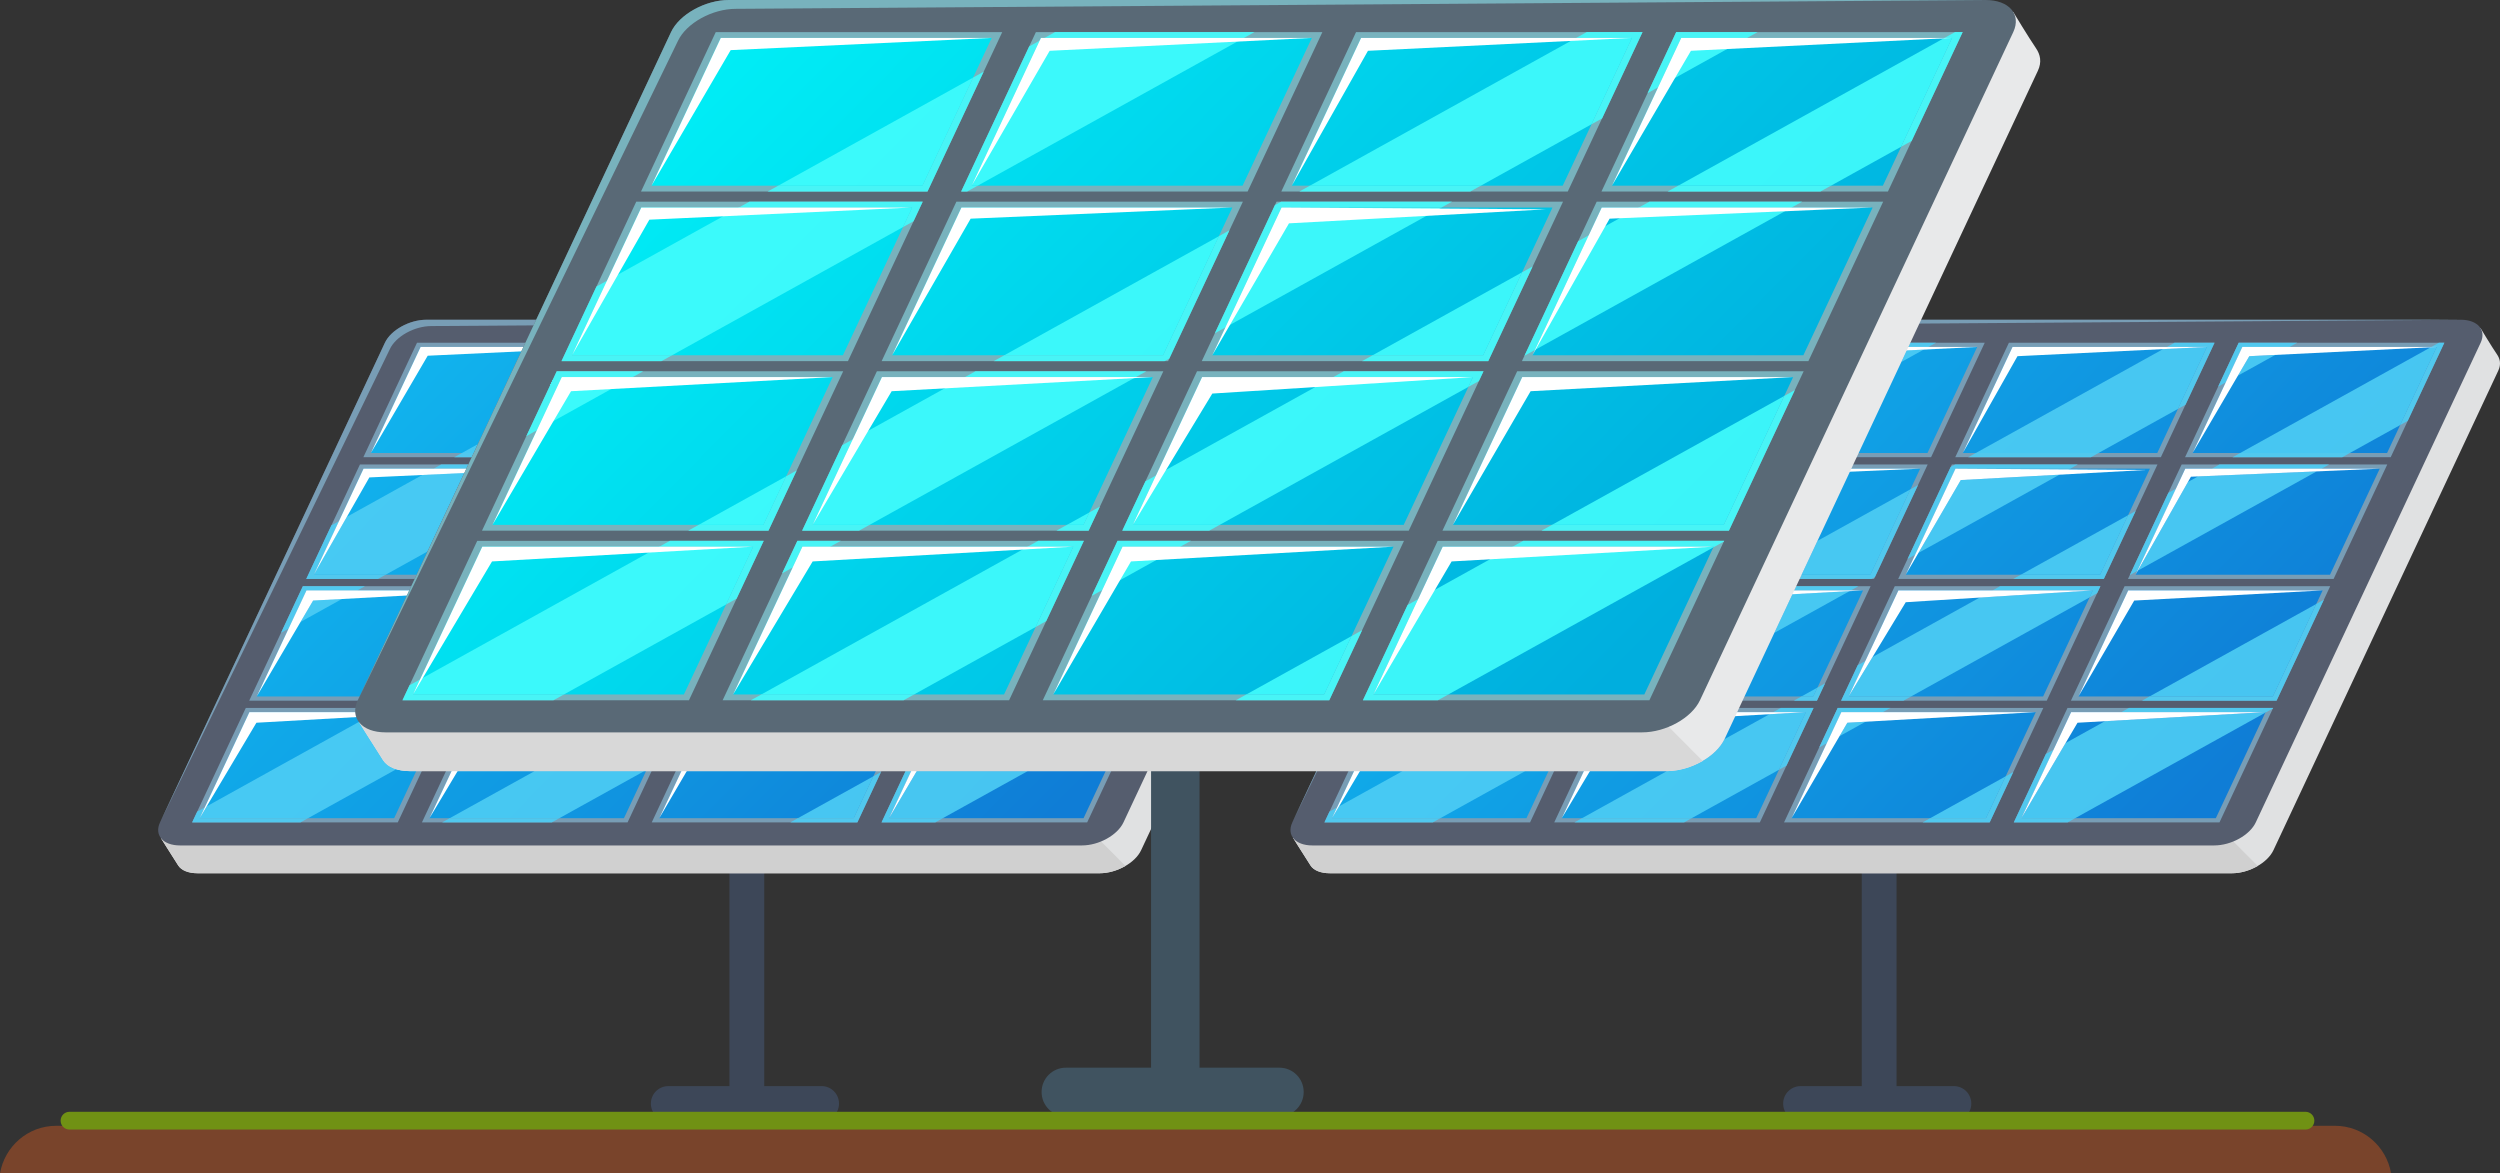 <svg width="245" height="115" viewBox="0 0 245 115" fill="none" xmlns="http://www.w3.org/2000/svg">
<rect x="0" y="0" width="245" height="115" fill="#333333" stroke="none"/>
<path d="M80.519 106.439H74.896V64.001C74.896 63.056 74.133 62.291 73.192 62.291C72.251 62.291 71.487 63.056 71.487 64.001V106.439H65.491C64.549 106.439 63.786 107.206 63.786 108.15C63.786 109.095 64.549 109.86 65.491 109.86H80.519C81.46 109.86 82.223 109.095 82.223 108.15C82.223 107.206 81.46 106.439 80.519 106.439Z" fill="#3D4758"/>
<path d="M111.83 83.322C111.246 84.57 109.424 85.578 107.762 85.578H19.365C18.467 85.578 17.777 85.3 17.466 84.817C16.684 83.6 15.769 82.131 15.769 82.131L39.451 36.319C40.035 35.071 41.856 34.06 43.519 34.06L132.137 32.174C132.137 32.174 133.237 33.997 133.735 34.722C134.04 35.167 134.16 35.696 133.868 36.319L111.83 83.322Z" fill="#E0E1E2"/>
<path d="M59.337 33.725L43.519 34.06C41.856 34.06 40.035 35.071 39.451 36.319L15.769 82.131C15.769 82.131 16.684 83.6 17.466 84.817C17.777 85.3 18.467 85.578 19.365 85.578H107.762C108.629 85.578 109.535 85.3 110.291 84.86L59.337 33.725Z" fill="#D0D0D0"/>
<path d="M110.1 80.594C109.516 81.841 107.694 82.853 106.03 82.853H17.633C15.971 82.853 15.097 81.841 15.682 80.594L37.72 33.591C38.304 32.343 40.126 31.334 41.788 31.334H130.185C131.848 31.334 132.722 32.343 132.137 33.591L110.1 80.594Z" fill="#555D6E"/>
<path d="M35.608 44.808L40.867 33.59H61.018L55.76 44.808H35.608ZM58.129 44.808L63.388 33.59H83.539L78.281 44.808H58.129ZM80.65 44.808L85.909 33.59H106.06L100.801 44.808H80.65ZM103.17 44.808L108.429 33.59H128.581L123.321 44.808H103.17ZM30.015 56.736L35.274 45.519H55.426L50.167 56.736H30.015ZM52.536 56.736L57.795 45.519H77.947L72.688 56.736H52.536ZM75.056 56.736L80.315 45.519H100.467L95.208 56.736H75.056ZM97.577 56.736L102.836 45.519H122.988L117.729 56.736H97.577ZM24.422 68.665L29.681 57.448H49.833L44.574 68.665H24.422ZM46.943 68.665L52.202 57.448H72.353L67.095 68.665H46.943ZM69.464 68.665L74.722 57.448H94.874L89.615 68.665H69.464ZM91.983 68.665L97.242 57.448H117.394L112.135 68.665H91.983ZM18.83 80.594L24.089 69.379H44.24L38.981 80.594H18.83ZM41.35 80.594L46.609 69.379H66.76L61.502 80.594H41.35ZM63.871 80.594L69.129 69.379H89.281L84.022 80.594H63.871ZM86.391 80.594L91.65 69.379H111.801L106.543 80.594H86.391Z" fill="#789DB5"/>
<path d="M127.84 34.002H108.783L103.909 44.396H122.966L127.84 34.002ZM105.319 34.002H86.262L81.389 44.396H100.446L105.319 34.002ZM82.799 34.002H63.742L58.868 44.396H77.925L82.799 34.002ZM60.278 34.002H41.221L36.348 44.396H55.405L60.278 34.002ZM122.248 45.931H103.19L98.316 56.325H117.373L122.248 45.931ZM99.726 45.931H80.67L75.795 56.325H94.853L99.726 45.931ZM77.206 45.931H58.149L53.276 56.325H72.332L77.206 45.931ZM54.686 45.931H35.628L30.755 56.325H49.811L54.686 45.931ZM116.654 57.86H97.597L92.724 68.253H111.781L116.654 57.86ZM94.134 57.86H75.077L70.203 68.253H89.26L94.134 57.86ZM71.613 57.86H52.556L47.683 68.253H66.74L71.613 57.86ZM49.093 57.86H30.036L25.162 68.253H44.219L49.093 57.86ZM111.061 69.789H92.004L87.13 80.182H106.188L111.061 69.789ZM88.541 69.789H69.484L64.61 80.182H83.667L88.541 69.789ZM66.02 69.789H46.963L42.089 80.182H61.147L66.02 69.789ZM38.626 80.182H19.569L24.442 69.789H43.499L38.626 80.182Z" fill="url(#paint0_linear)"/>
<path d="M91.66 80.594H86.391L88.746 75.571H89.292L87.13 80.182H92.4C92.153 80.32 91.906 80.458 91.66 80.594Z" fill="#51C8EE"/>
<path d="M84.021 80.594H77.451H84.021L86.332 75.667L84.021 80.594Z" fill="#4EC2E6"/>
<path d="M84.021 80.594H77.451L78.192 80.182H83.666L85.591 76.077L86.332 75.667L84.021 80.594Z" fill="#51C8EE"/>
<path d="M54.078 80.594H43.333L44.073 80.181H54.817L54.078 80.594Z" fill="#51C8EE"/>
<path d="M29.448 80.594H18.83L19.323 79.541L20.062 79.131L19.569 80.182H30.188L29.448 80.594Z" fill="#51C8EE"/>
<path d="M27.54 62.012L29.679 57.449L27.54 62.012Z" fill="#4EC2E6"/>
<path d="M27.54 62.012L29.679 57.449H35.763L35.023 57.86H30.034L28.28 61.603L27.54 62.012Z" fill="#51C8EE"/>
<path d="M37.047 56.736H30.013L32.473 51.489C32.719 51.354 32.967 51.215 33.212 51.08L30.753 56.324H37.788L37.047 56.736Z" fill="#51C8EE"/>
<path d="M45.7 45.931H42.494C42.74 45.792 42.987 45.656 43.233 45.518H45.893L45.7 45.931Z" fill="#51C8EE"/>
<path d="M46.227 44.809H44.518L45.259 44.396H46.42L46.227 44.809Z" fill="#51C8EE"/>
<path d="M92.4 80.182H87.13L89.292 75.572L87.13 80.182L89.841 75.572H100.71C97.94 77.109 95.169 78.647 92.4 80.182ZM83.667 80.182H78.192L85.592 76.077L83.667 80.182ZM54.818 80.182H44.073L52.384 75.572H63.128L54.818 80.182ZM30.188 80.182H19.569L20.259 79.021L35.165 70.751C35.17 70.758 35.174 70.762 35.179 70.769C35.179 70.769 35.772 71.719 36.496 72.864C36.553 72.955 36.613 73.049 36.672 73.14C36.958 73.592 37.258 74.064 37.546 74.511C37.802 74.912 38.248 75.211 38.83 75.389L30.188 80.182ZM28.281 61.602L30.036 57.86H35.024H30.036L28.281 61.602ZM29.454 60.949L30.685 58.855L33.506 58.702L29.454 60.949ZM37.79 56.325H30.755L33.214 51.08L30.755 56.325L33.995 50.647C36.457 49.28 38.919 47.913 41.383 46.547L45.501 46.357L41.895 54.047L37.79 56.325ZM46.42 44.396H45.258L46.828 43.525L46.42 44.396Z" fill="url(#paint1_linear)"/>
<path d="M127.84 34.002H108.783L103.909 44.396L109.465 34.906L127.84 34.002ZM105.319 34.002H86.262L81.389 44.396L86.746 34.906L105.319 34.002ZM82.799 34.002H63.742L58.868 44.396L64.355 34.906L82.799 34.002ZM60.278 34.002H41.221L36.348 44.396L41.916 34.861L60.278 34.002ZM122.248 45.931H103.19L98.316 56.325L103.744 46.718L122.248 45.931ZM99.273 46.06L80.67 45.931L75.795 56.325L81.189 47.045L99.273 46.06ZM77.206 45.931H58.149L53.276 56.325L58.797 46.718L77.206 45.931ZM54.686 45.931H35.628L30.755 56.325L36.196 46.788L54.686 45.931ZM116.654 57.86H97.597L92.724 68.253L98.188 58.855L116.654 57.86ZM94.134 57.86H75.077L70.203 68.253L75.795 59.018L94.134 57.86ZM71.613 57.86H52.556L47.683 68.253L53.24 58.855L71.613 57.86ZM49.093 57.86H30.036L25.162 68.253L30.685 58.855L49.093 57.86ZM111.061 69.789H92.004L87.13 80.182L92.63 70.828L111.061 69.789ZM88.541 69.789H69.484L64.61 80.182L70.075 70.828L88.541 69.789ZM66.02 69.789H46.963L42.089 80.182L47.683 70.828L66.02 69.789ZM25.128 70.828L19.569 80.182L24.442 69.789H43.499L25.128 70.828Z" fill="white"/>
<path d="M38.206 34.213C38.791 32.965 40.613 31.954 42.275 31.954C42.275 31.954 131.299 31.334 130.187 31.334H41.79C40.127 31.334 38.305 32.343 37.721 33.59L15.684 80.594L38.206 34.213Z" fill="#789DB5"/>
<path d="M191.483 106.439H185.86V64.001C185.86 63.056 185.098 62.291 184.158 62.291C183.216 62.291 182.453 63.056 182.453 64.001V106.439H176.455C175.514 106.439 174.75 107.206 174.75 108.15C174.75 109.095 175.514 109.86 176.455 109.86H191.483C192.425 109.86 193.188 109.095 193.188 108.15C193.188 107.206 192.425 106.439 191.483 106.439Z" fill="#3D4758"/>
<path d="M222.796 83.322C222.21 84.57 220.389 85.578 218.726 85.578H130.33C129.432 85.578 128.742 85.3 128.432 84.817C127.648 83.6 126.733 82.131 126.733 82.131L150.416 36.319C151 35.071 152.822 34.06 154.484 34.06L243.103 32.174C243.103 32.174 244.201 33.997 244.7 34.722C245.006 35.167 245.125 35.696 244.833 36.319L222.796 83.322Z" fill="#E0E1E2"/>
<path d="M170.302 33.725L154.484 34.06C152.822 34.06 151 35.071 150.416 36.319L126.733 82.131C126.733 82.131 127.648 83.6 128.432 84.817C128.742 85.3 129.432 85.578 130.33 85.578H218.726C219.594 85.578 220.501 85.3 221.256 84.86L170.302 33.725Z" fill="#D0D0D0"/>
<path d="M221.065 80.594C220.48 81.841 218.658 82.853 216.995 82.853H128.599C126.937 82.853 126.063 81.841 126.648 80.594L148.685 33.591C149.27 32.343 151.091 31.334 152.754 31.334H241.151C242.813 31.334 243.688 32.343 243.103 33.591L221.065 80.594Z" fill="#555D6E"/>
<path d="M146.574 44.808L151.832 33.59H171.984L166.725 44.808H146.574ZM169.094 44.808L174.352 33.59H194.504L189.245 44.808H169.094ZM191.614 44.808L196.873 33.59H217.024L211.765 44.808H191.614ZM214.135 44.808L219.393 33.59H239.544L234.288 44.808H214.135ZM140.981 56.736L146.239 45.519H166.391L161.133 56.736H140.981ZM163.501 56.736L168.76 45.519H188.911L183.653 56.736H163.501ZM186.022 56.736L191.281 45.519H211.432L206.173 56.736H186.022ZM208.542 56.736L213.801 45.519H233.952L228.693 56.736H208.542ZM135.387 68.665L140.646 57.448H160.798L155.539 68.665H135.387ZM157.909 68.665L163.167 57.448H183.319L178.06 68.665H157.909ZM180.43 68.665L185.688 57.448H205.84L200.581 68.665H180.43ZM202.95 68.665L208.209 57.448H228.36L223.101 68.665H202.95ZM129.795 80.594L135.053 69.379H155.205L149.946 80.594H129.795ZM152.315 80.594L157.573 69.379H177.725L172.466 80.594H152.315ZM174.836 80.594L180.094 69.379H200.245L194.989 80.594H174.836ZM197.356 80.594L202.614 69.379H222.768L217.509 80.594H197.356Z" fill="#789DB5"/>
<path d="M238.806 34.002H219.748L214.874 44.396H233.932L238.806 34.002ZM216.285 34.002H197.228L192.354 44.396H211.411L216.285 34.002ZM193.765 34.002H174.708L169.834 44.396H188.891L193.765 34.002ZM171.245 34.002H152.188L147.314 44.396H166.371L171.245 34.002ZM233.214 45.931H214.156L209.282 56.325H228.34L233.214 45.931ZM210.693 45.931H191.636L186.762 56.325H205.819L210.693 45.931ZM188.173 45.931H169.115L164.241 56.325H183.299L188.173 45.931ZM165.651 45.931H146.594L141.721 56.325H160.778L165.651 45.931ZM227.621 57.86H208.564L203.69 68.253H222.747L227.621 57.86ZM205.101 57.86H186.043L181.169 68.253H200.227L205.101 57.86ZM182.58 57.86H163.522L158.648 68.253H177.705L182.58 57.86ZM160.058 57.86H141.002L136.128 68.253H155.185L160.058 57.86ZM222.027 69.789H202.969L198.098 80.182H217.153L222.027 69.789ZM199.506 69.789H180.449L175.576 80.182H194.632L199.506 69.789ZM176.986 69.789H157.929L153.056 80.182H172.113L176.986 69.789ZM149.592 80.182H130.535L135.409 69.789H154.466L149.592 80.182Z" fill="url(#paint2_linear)"/>
<path d="M202.626 80.594H197.355L200.499 73.889L201.238 73.479L198.097 80.182H203.365C203.118 80.32 202.873 80.458 202.626 80.594Z" fill="#51C8EE"/>
<path d="M194.988 80.594H188.417L189.156 80.182H194.631L196.558 76.077L197.297 75.667L194.988 80.594Z" fill="#51C8EE"/>
<path d="M165.044 80.594H154.298L155.039 80.181H165.784L165.044 80.594Z" fill="#51C8EE"/>
<path d="M140.413 80.594H129.795L130.288 79.541L131.028 79.131L130.535 80.182H141.154L140.413 80.594Z" fill="#51C8EE"/>
<path d="M175.077 75.026L177.725 69.379L175.077 75.026Z" fill="#4EC2E6"/>
<path d="M174.337 75.438L176.986 69.788H173.774L174.514 69.379H177.726L175.078 75.026L174.337 75.438Z" fill="#51C8EE"/>
<path d="M178.279 73.249L180.093 69.379L178.279 73.249Z" fill="#4EC2E6"/>
<path d="M178.279 73.249L180.093 69.379H185.256L184.517 69.788H180.448L179.018 72.838L178.279 73.249Z" fill="#51C8EE"/>
<path d="M222.741 69.434L222.767 69.38L222.741 69.434Z" fill="#4EC2E6"/>
<path d="M222 69.844L222.026 69.79H207.891L208.63 69.379H222.767L222.741 69.433C222.494 69.569 222.247 69.708 222 69.844Z" fill="#51C8EE"/>
<path d="M223.101 68.665H209.916H223.101L227.737 58.775L223.101 68.665Z" fill="#4EC2E6"/>
<path d="M223.101 68.665H209.916L210.655 68.254H222.746L226.998 59.187L227.737 58.775L223.101 68.665Z" fill="#51C8EE"/>
<path d="M186.542 68.665H180.43L182.058 65.192L182.797 64.781L181.169 68.254H187.282L186.542 68.665Z" fill="#51C8EE"/>
<path d="M178.06 68.665H175.798H178.06L178.855 66.969L178.06 68.665Z" fill="#4EC2E6"/>
<path d="M178.06 68.665H175.798L176.537 68.254H177.704L178.116 67.378L178.855 66.969L178.06 68.665Z" fill="#51C8EE"/>
<path d="M205.515 58.136L205.839 57.446L205.515 58.136Z" fill="#4EC2E6"/>
<path d="M204.775 58.546L205.099 57.86H195.27L196.009 57.448H205.839L205.514 58.136L204.775 58.546ZM181.385 57.86H175.837L176.029 57.448H182.124L181.385 57.86Z" fill="#51C8EE"/>
<path d="M206.173 56.736H197.295C197.542 56.598 197.789 56.462 198.037 56.324H205.819L208.556 50.488C208.801 50.352 209.048 50.214 209.296 50.078L206.173 56.736Z" fill="#51C8EE"/>
<path d="M183.738 56.554L186.257 51.178L183.738 56.554Z" fill="#4EC2E6"/>
<path d="M183.41 56.736H176.365L176.557 56.324H183.298L187.226 47.948L187.965 47.539L186.258 51.178L183.739 56.554L183.41 56.736Z" fill="#51C8EE"/>
<path d="M208.72 56.359L212.498 48.302L208.72 56.359Z" fill="#4EC2E6"/>
<path d="M208.72 56.359L212.498 48.302L213.237 47.89L209.459 55.95L208.72 56.359Z" fill="#51C8EE"/>
<path d="M190.589 46.994L191.165 45.763L190.589 46.994Z" fill="#4EC2E6"/>
<path d="M186.941 54.777L190.591 46.993L191.167 45.762L191.603 45.519H203.624L202.883 45.931H191.635L187.68 54.365L186.941 54.777Z" fill="#51C8EE"/>
<path d="M227.514 45.931H216.77L217.509 45.518H228.255L227.514 45.931Z" fill="#51C8EE"/>
<path d="M229.54 44.809H218.794C219.042 44.67 219.289 44.534 219.534 44.396H230.28L229.54 44.809Z" fill="#51C8EE"/>
<path d="M204.908 44.809H192.887L193.626 44.396H205.648L204.908 44.809Z" fill="#51C8EE"/>
<path d="M235.215 41.658L238.804 34.002H238.268C238.515 33.864 238.76 33.729 239.007 33.591H239.544L235.955 41.246L235.215 41.658Z" fill="#51C8EE"/>
<path d="M214.176 39.664L217.023 33.59L214.176 39.664Z" fill="#4EC2E6"/>
<path d="M213.437 40.073L216.285 34.002H212.36L213.099 33.59H217.024L214.177 39.663L213.437 40.073Z" fill="#51C8EE"/>
<path d="M217.378 37.888L219.393 33.591L217.378 37.888Z" fill="#4EC2E6"/>
<path d="M217.377 37.888L219.392 33.591H225.121L224.38 34.003H219.746L218.118 37.476L217.377 37.888ZM188.984 34.003H187.021L187.214 33.591H189.726C189.478 33.729 189.231 33.865 188.984 34.003Z" fill="#51C8EE"/>
<path d="M203.366 80.182H198.098L201.239 73.479L198.098 80.182L202.424 72.822L206.29 70.676L222.027 69.789L222.001 69.843C215.791 73.29 209.578 76.737 203.366 80.182ZM194.632 80.182H189.157L196.559 76.077L194.632 80.182ZM165.784 80.182H155.04L163.349 75.572C165.66 75.567 168.188 74.165 169.005 72.433L173.408 69.992L176.986 69.789L174.337 75.438L165.784 80.182ZM141.154 80.182H130.535L131.226 79.021L137.442 75.572H149.464L141.154 80.182ZM179.019 72.838L180.449 69.789H184.518H180.449L179.019 72.838ZM180.272 72.145L181.041 70.828L182.825 70.73L180.272 72.145ZM222.747 68.253H210.656L226.999 59.187L222.747 68.253ZM187.282 68.253H181.169L182.797 64.78L181.169 68.253L183.513 64.385L194.007 58.56L205.101 57.86L204.777 58.546L187.282 68.253ZM177.705 68.253H176.538L178.117 67.378L177.705 68.253ZM173.887 62.019L175.663 58.234L181.256 57.932L173.887 62.019ZM205.819 56.325H198.037C201.542 54.38 205.05 52.435 208.557 50.488L205.819 56.325ZM183.299 56.325H176.557L178.115 53.004L187.226 47.949L183.299 56.325ZM209.459 55.95L213.237 47.89L209.459 55.95ZM209.511 55.92L214.417 47.237L215.406 46.687L227.043 46.193L209.511 55.92ZM187.681 54.366L191.636 45.931H202.883L202.745 46.008L191.636 45.931L187.681 54.366ZM188.005 54.188L192.156 47.045L201.827 46.519L188.005 54.188ZM230.28 44.396H219.534C225.763 40.942 231.989 37.487 238.216 34.031L238.806 34.002L235.217 41.658L230.28 44.396ZM205.649 44.396H193.627L211.983 34.211L216.285 34.002L213.438 40.073L205.649 44.396ZM218.121 37.475L219.748 34.002H224.382H219.748L218.121 37.475ZM219.315 36.813L220.432 34.906L222.978 34.782L219.315 36.813ZM186.333 35.474L186.864 34.34L188.525 34.26C187.792 34.665 187.065 35.07 186.333 35.474Z" fill="url(#paint3_linear)"/>
<path d="M238.806 34.002H219.748L214.874 44.396L220.432 34.906L238.806 34.002ZM216.285 34.002H197.228L192.354 44.396L197.713 34.906L216.285 34.002ZM193.765 34.002H174.708L169.834 44.396L175.32 34.906L193.765 34.002ZM171.245 34.002H152.188L147.314 44.396L152.883 34.861L171.245 34.002ZM233.214 45.931H214.156L209.282 56.325L214.711 46.718L233.214 45.931ZM210.238 46.06L191.636 45.931L186.762 56.325L192.156 47.045L210.238 46.06ZM188.173 45.931H169.115L164.241 56.325L169.763 46.718L188.173 45.931ZM165.651 45.931H146.594L141.721 56.325L147.162 46.788L165.651 45.931ZM227.621 57.86H208.564L203.69 68.253L209.154 58.855L227.621 57.86ZM205.101 57.86H186.043L181.169 68.253L186.762 59.018L205.101 57.86ZM182.58 57.86H163.522L158.648 68.253L164.207 58.855L182.58 57.86ZM160.058 57.86H141.002L136.128 68.253L141.651 58.855L160.058 57.86ZM222.027 69.789H202.969L198.098 80.182L203.597 70.828L222.027 69.789ZM199.506 69.789H180.449L175.576 80.182L181.041 70.828L199.506 69.789ZM176.986 69.789H157.929L153.056 80.182L158.649 70.828L176.986 69.789ZM136.094 70.828L130.535 80.182L135.409 69.789H154.466L136.094 70.828Z" fill="white"/>
<path d="M149.17 34.213C149.755 32.965 151.576 31.954 153.239 31.954C153.239 31.954 242.263 31.334 241.15 31.334H152.753C151.091 31.334 149.269 32.343 148.684 33.59L126.647 80.594L149.17 34.213Z" fill="#789DB5"/>
<path d="M125.387 104.634H117.553V45.508C117.553 44.192 116.49 43.125 115.179 43.125C113.868 43.125 112.805 44.192 112.805 45.508V104.634H104.449C103.138 104.634 102.076 105.699 102.076 107.016C102.076 108.332 103.138 109.399 104.449 109.399H125.387C126.698 109.399 127.761 108.332 127.761 107.016C127.761 105.699 126.698 104.634 125.387 104.634Z" fill="#405360"/>
<path d="M169.007 72.426C168.193 74.162 165.655 75.571 163.339 75.571H40.189C38.938 75.571 37.977 75.183 37.545 74.511C36.454 72.814 35.179 70.769 35.179 70.769L68.172 6.945C68.986 5.207 71.524 3.8 73.84 3.8L197.297 1.172C197.297 1.172 198.829 3.709 199.524 4.722C199.949 5.342 200.117 6.077 199.708 6.945L169.007 72.426Z" fill="#E8E9EA"/>
<path d="M95.876 3.33L73.84 3.8C71.524 3.8 68.986 5.207 68.172 6.945L35.179 70.769C35.179 70.769 36.454 72.814 37.545 74.509C37.977 75.183 38.938 75.571 40.189 75.571H163.339C164.547 75.571 165.81 75.183 166.862 74.57L95.876 3.33Z" fill="#D8D8D8"/>
<path d="M166.597 68.626C165.783 70.363 163.245 71.772 160.928 71.772H37.78C35.463 71.772 34.245 70.363 35.06 68.626L65.761 3.146C66.576 1.407 69.114 0 71.43 0H194.58C196.896 0 198.113 1.407 197.3 3.146L166.597 68.626Z" fill="#596976"/>
<path d="M62.819 18.77L70.144 3.146H98.219L90.892 18.77H62.819ZM94.193 18.77L101.518 3.146H129.593L122.267 18.77H94.193ZM125.567 18.77L132.893 3.146H160.967L153.641 18.77H125.567ZM156.942 18.77L164.267 3.146H192.341L185.016 18.77H156.942ZM55.027 35.388L62.353 19.764H90.427L83.101 35.388H55.027ZM86.401 35.388L93.727 19.764H121.802L114.475 35.388H86.401ZM117.775 35.388L125.101 19.764H153.176L145.849 35.388H117.775ZM149.149 35.388L156.476 19.764H184.55L177.224 35.388H149.149ZM47.235 52.007L54.562 36.383H82.635L75.309 52.007H47.235ZM78.609 52.007L85.936 36.383H114.009L106.683 52.007H78.609ZM109.984 52.007L117.31 36.383H145.384L138.058 52.007H109.984ZM141.358 52.007L148.684 36.383H176.759L169.432 52.007H141.358ZM39.443 68.626L46.769 53.002H74.843L67.517 68.626H39.443ZM70.818 68.626L78.144 53.002H106.218L98.891 68.626H70.818ZM102.192 68.626L109.518 53.002H137.592L130.266 68.626H102.192ZM133.567 68.626L140.893 53.002H168.966L161.64 68.626H133.567Z" fill="#78B2BD"/>
<path d="M191.31 3.716H164.762L157.972 18.198H184.522L191.31 3.716ZM159.937 3.716H133.387L126.598 18.198H153.147L159.937 3.716ZM128.563 3.716H102.013L95.224 18.198H121.773L128.563 3.716ZM97.188 3.716H70.639L63.849 18.198H90.398L97.188 3.716ZM183.519 20.335H156.97L150.18 34.817H176.729L183.519 20.335ZM152.145 20.335H125.596L118.806 34.817H145.355L152.145 20.335ZM120.771 20.335H94.222L87.431 34.817H113.981L120.771 20.335ZM89.397 20.335H62.848L56.057 34.817H82.606L89.397 20.335ZM175.727 36.954H149.178L142.389 51.436H168.938L175.727 36.954ZM144.353 36.954H117.804L111.014 51.436H137.563L144.353 36.954ZM112.979 36.954H86.43L79.64 51.436H106.189L112.979 36.954ZM81.604 36.954H55.055L48.266 51.436H74.815L81.604 36.954ZM167.936 53.573H141.387L134.597 68.055H161.145L167.936 53.573ZM136.562 53.573H110.012L103.223 68.055H129.771L136.562 53.573ZM105.187 53.573H78.638L71.848 68.055H98.397L105.187 53.573ZM67.022 68.055H40.474L47.264 53.573H73.813L67.022 68.055Z" fill="url(#paint4_linear)"/>
<path d="M140.907 68.626H133.566L137.945 59.286L138.976 58.715L134.597 68.055H141.938C141.594 68.245 141.251 68.434 140.907 68.626Z" fill="#48F4F6"/>
<path d="M130.267 68.626H121.113L122.144 68.055H129.772L132.454 62.333L133.485 61.762L130.267 68.626Z" fill="#48F4F6"/>
<path d="M88.551 68.626H73.582L74.613 68.054H89.582L88.551 68.626Z" fill="#48F4F6"/>
<path d="M54.236 68.626H39.443L40.131 67.161L41.162 66.588L40.474 68.055H55.268L54.236 68.626Z" fill="#48F4F6"/>
<path d="M101.497 61.442L105.186 53.572H100.711L101.742 53.001H106.218L102.527 60.869L101.497 61.442Z" fill="#48F4F6"/>
<path d="M72.188 58.666L74.843 53.002L72.188 58.666Z" fill="#44EDEE"/>
<path d="M71.156 59.236L73.812 53.572H64.618L65.648 53.001H74.843L72.187 58.665L71.156 59.236ZM106.988 58.396L109.518 53.001H116.711L115.68 53.572H110.012L108.019 57.822L106.988 58.396ZM76.648 56.189L78.143 53.001H82.396L81.366 53.572H78.638L77.678 55.618L76.648 56.189Z" fill="#48F4F6"/>
<path d="M168.931 53.077L168.967 53.002L168.931 53.077Z" fill="#44EDEE"/>
<path d="M167.901 53.647L167.937 53.572H148.244L149.274 53H168.967L168.931 53.075C168.588 53.265 168.245 53.457 167.901 53.647Z" fill="#48F4F6"/>
<path d="M169.432 52.006H151.063H169.432L175.891 38.231L169.432 52.006Z" fill="#44EDEE"/>
<path d="M169.432 52.006H151.063L152.094 51.435H168.938L174.86 38.802L175.891 38.231L169.432 52.006Z" fill="#48F4F6"/>
<path d="M118.5 52.006H109.983L112.252 47.166L113.283 46.595L111.014 51.435H119.531L118.5 52.006Z" fill="#48F4F6"/>
<path d="M106.684 52.006H103.532L104.563 51.435H106.189L106.761 50.216L107.793 49.643L106.684 52.006Z" fill="#48F4F6"/>
<path d="M84.187 52.006H78.609L82.538 43.628L83.568 43.057L79.64 51.435H85.217L84.187 52.006Z" fill="#48F4F6"/>
<path d="M75.309 52.006H67.438H75.309L78.077 46.104L75.309 52.006Z" fill="#44EDEE"/>
<path d="M75.309 52.006H67.438L68.469 51.435H74.815L77.046 46.675L78.077 46.104L75.309 52.006Z" fill="#48F4F6"/>
<path d="M51.581 42.74L54.561 36.383L51.581 42.737V42.74Z" fill="#44EDEE"/>
<path d="M51.581 42.737L54.561 36.383H63.036L62.005 36.954H55.055L52.611 42.166L51.581 42.74" fill="#48F4F6"/>
<path d="M143.904 37.91L144.353 36.953H130.662L131.692 36.382H145.384L144.935 37.339L143.904 37.91ZM111.317 36.953H94.569L95.599 36.382H112.347L111.317 36.953Z" fill="#48F4F6"/>
<path d="M145.849 35.388H133.481H145.849L150.197 26.113L145.849 35.388Z" fill="#44EDEE"/>
<path d="M145.849 35.388H133.481C133.825 35.198 134.168 35.006 134.512 34.817H145.355L149.167 26.684C149.511 26.494 149.854 26.302 150.197 26.113L145.849 35.388Z" fill="#48F4F6"/>
<path d="M117.546 28.835L120.482 22.575L117.546 28.835Z" fill="#44EDEE"/>
<path d="M114.136 35.388H97.389L98.419 34.817H113.981L119.452 23.145L120.483 22.574L117.547 28.835L114.594 35.135L114.136 35.388Z" fill="#48F4F6"/>
<path d="M64.827 35.388H55.028L58.454 28.079C58.797 27.889 59.141 27.7 59.485 27.508L56.058 34.817H65.857L64.827 35.388Z" fill="#48F4F6"/>
<path d="M149.395 34.864L151.856 29.617L154.658 23.638L155.69 23.067L150.426 34.293L149.395 34.864Z" fill="#48F4F6"/>
<path d="M123.978 22.161L124.943 20.099L123.978 22.161Z" fill="#44EDEE"/>
<path d="M119.055 32.659L123.978 22.16L124.943 20.098L125.549 19.763H142.297L141.266 20.334H125.595L120.085 32.088L119.055 32.659Z" fill="#48F4F6"/>
<path d="M89.526 21.683L90.426 19.764L89.526 21.683Z" fill="#44EDEE"/>
<path d="M88.495 22.254L89.396 20.335H72.412C72.755 20.143 73.099 19.953 73.442 19.764H90.426L89.526 21.683L88.495 22.254ZM175.581 20.335H160.611L161.643 19.764H176.611L175.581 20.335Z" fill="#48F4F6"/>
<path d="M178.4 18.769H163.432C163.776 18.579 164.119 18.386 164.463 18.196H179.433L178.4 18.769Z" fill="#48F4F6"/>
<path d="M144.087 18.769H127.338L128.37 18.196H145.118L144.087 18.769Z" fill="#48F4F6"/>
<path d="M94.777 18.769H94.193L100.86 4.551L101.891 3.978L95.224 18.198H95.808C95.464 18.387 95.12 18.579 94.777 18.769Z" fill="#48F4F6"/>
<path d="M90.893 18.769H75.232H90.893L96.399 7.025H96.4L90.893 18.769Z" fill="#44EDEE"/>
<path d="M90.893 18.769H75.232L76.264 18.198H90.399L95.369 7.598L96.4 7.025L90.893 18.769Z" fill="#48F4F6"/>
<path d="M187.342 13.81L192.342 3.145L187.342 13.81Z" fill="#44EDEE"/>
<path d="M186.311 14.381L191.31 3.716H190.562C190.907 3.527 191.25 3.335 191.593 3.145H192.341L187.341 13.81L186.311 14.381Z" fill="#48F4F6"/>
<path d="M155.97 12.177L159.937 3.716H154.47L155.5 3.145H160.967L157.001 11.606L155.97 12.177Z" fill="#48F4F6"/>
<path d="M161.462 9.129L164.268 3.145L161.462 9.129Z" fill="#44EDEE"/>
<path d="M161.462 9.129L164.268 3.145H172.248L171.218 3.716H164.762L162.492 8.558L161.462 9.129ZM121.907 3.716H102.362L103.394 3.145H122.938C122.594 3.335 122.251 3.527 121.907 3.716Z" fill="#48F4F6"/>
<path d="M141.938 68.055H134.597L138.976 58.714L148.243 53.573H167.936L167.9 53.648C159.246 58.45 150.592 63.252 141.938 68.055ZM129.771 68.055H122.143L132.453 62.333L129.771 68.055ZM89.581 68.055H74.612L100.711 53.573H105.187L101.497 61.443L89.581 68.055ZM55.268 68.055H40.474L41.162 66.587L64.619 53.573H73.813L71.156 59.236L55.268 68.055ZM108.019 57.823L110.012 53.573H115.681L108.019 57.823ZM77.679 55.618L78.638 53.573H81.366L77.679 55.618ZM168.938 51.436H152.093L174.86 38.803L168.938 51.436ZM119.531 51.436H111.014L113.283 46.596L130.662 36.954H144.353L143.904 37.911L119.531 51.436ZM106.189 51.436H104.562L106.761 50.217L106.189 51.436ZM85.217 51.436H79.64L83.568 43.057L94.569 36.954H111.317L85.217 51.436ZM74.815 51.436H68.469L77.046 46.676L74.815 51.436ZM52.611 42.166L55.055 36.954H62.006L52.611 42.166ZM145.355 34.817H134.512C139.398 32.107 144.283 29.397 149.167 26.684L145.355 34.817ZM113.981 34.817H98.419L119.452 23.146L113.981 34.817ZM65.856 34.817H56.057L59.484 27.508C63.793 25.116 68.103 22.727 72.412 20.335H89.397L88.495 22.254L65.856 34.817ZM150.427 34.293L155.69 23.066L160.612 20.335H175.581L150.427 34.293ZM120.085 32.088L125.596 20.335H141.267L120.085 32.088ZM179.433 18.198H164.463C173.163 13.37 181.863 8.542 190.562 3.716H191.31L186.31 14.381L179.433 18.198ZM145.118 18.198H128.37L154.469 3.716H159.937L155.97 12.177L145.118 18.198ZM95.808 18.198H95.224L101.891 3.978L102.362 3.716H121.906C113.207 8.542 104.507 13.37 95.808 18.198ZM90.398 18.198H76.263L95.369 7.599L90.398 18.198ZM162.492 8.558L164.762 3.716H171.217L162.492 8.558Z" fill="url(#paint5_linear)"/>
<path d="M191.31 3.716H164.762L157.972 18.198L165.711 4.978L191.31 3.716ZM159.937 3.716H133.387L126.598 18.198L134.061 4.978L159.937 3.716ZM128.563 3.716H102.013L95.224 18.198L102.867 4.978L128.563 3.716ZM97.188 3.716H70.639L63.849 18.198L71.607 4.912L97.188 3.716ZM183.519 20.335H156.97L150.18 34.817L157.742 21.43L183.519 20.335ZM151.513 20.515L125.596 20.335L118.806 34.817L126.32 21.887L151.513 20.515ZM120.771 20.335H94.222L87.431 34.817L95.124 21.43L120.771 20.335ZM89.397 20.335H62.848L56.057 34.817L63.637 21.529L89.397 20.335ZM175.727 36.954H149.178L142.388 51.436L150 38.339L175.727 36.954ZM144.353 36.954H117.804L111.014 51.436L118.806 38.569L144.353 36.954ZM112.979 36.954H86.43L79.64 51.436L87.383 38.339L112.979 36.954ZM81.605 36.954H55.055L48.266 51.436L55.96 38.339L81.605 36.954ZM167.936 53.573H141.387L134.597 68.055L142.259 55.021L167.936 53.573ZM136.562 53.573H110.012L103.223 68.055L110.836 55.021L136.562 53.573ZM105.187 53.573H78.638L71.848 68.055L79.641 55.021L105.187 53.573ZM48.219 55.021L40.474 68.055L47.264 53.573H73.813L48.219 55.021Z" fill="white"/>
<path d="M66.438 4.011C67.253 2.275 69.791 0.866 72.107 0.866C72.107 0.866 196.129 8.39233e-05 194.581 8.39233e-05H71.431C69.114 8.39233e-05 66.576 1.409 65.762 3.145L35.061 68.626L66.438 4.011Z" fill="#78B2BD"/>
<path d="M234.327 115C233.877 112.348 231.594 110.328 228.823 110.328H5.503C2.735 110.328 0.451 112.348 0 115H234.327Z" fill="#79442B"/>
<path d="M226.807 109.825C226.807 110.307 226.42 110.696 225.939 110.696H6.808C6.33 110.696 5.941 110.307 5.941 109.825C5.941 109.345 6.33 108.955 6.808 108.955H225.939C226.42 108.955 226.807 109.345 226.807 109.825Z" fill="#709114"/>
<defs>
<linearGradient id="paint0_linear" x1="35.638" y1="19.289" x2="100.213" y2="82.964" gradientUnits="userSpaceOnUse">
<stop stop-color="#11BEF2"/>
<stop offset="1" stop-color="#0F7DD6"/>
</linearGradient>
<linearGradient id="paint1_linear" x1="35.638" y1="19.289" x2="100.213" y2="82.964" gradientUnits="userSpaceOnUse">
<stop stop-color="#47CBF4"/>
<stop offset="1" stop-color="#47C5F1"/>
</linearGradient>
<linearGradient id="paint2_linear" x1="146.605" y1="19.289" x2="211.179" y2="82.964" gradientUnits="userSpaceOnUse">
<stop stop-color="#11BEF2"/>
<stop offset="1" stop-color="#0F7DD6"/>
</linearGradient>
<linearGradient id="paint3_linear" x1="146.605" y1="19.289" x2="211.179" y2="82.964" gradientUnits="userSpaceOnUse">
<stop stop-color="#47CBF4"/>
<stop offset="1" stop-color="#47C5F1"/>
</linearGradient>
<linearGradient id="paint4_linear" x1="62.861" y1="-16.78" x2="152.822" y2="71.928" gradientUnits="userSpaceOnUse">
<stop stop-color="#00FAFA"/>
<stop offset="1" stop-color="#00AEDE"/>
</linearGradient>
<linearGradient id="paint5_linear" x1="62.861" y1="-16.78" x2="152.822" y2="71.928" gradientUnits="userSpaceOnUse">
<stop stop-color="#3BFCFC"/>
<stop offset="1" stop-color="#3BF4F9"/>
</linearGradient>
</defs>
</svg>
